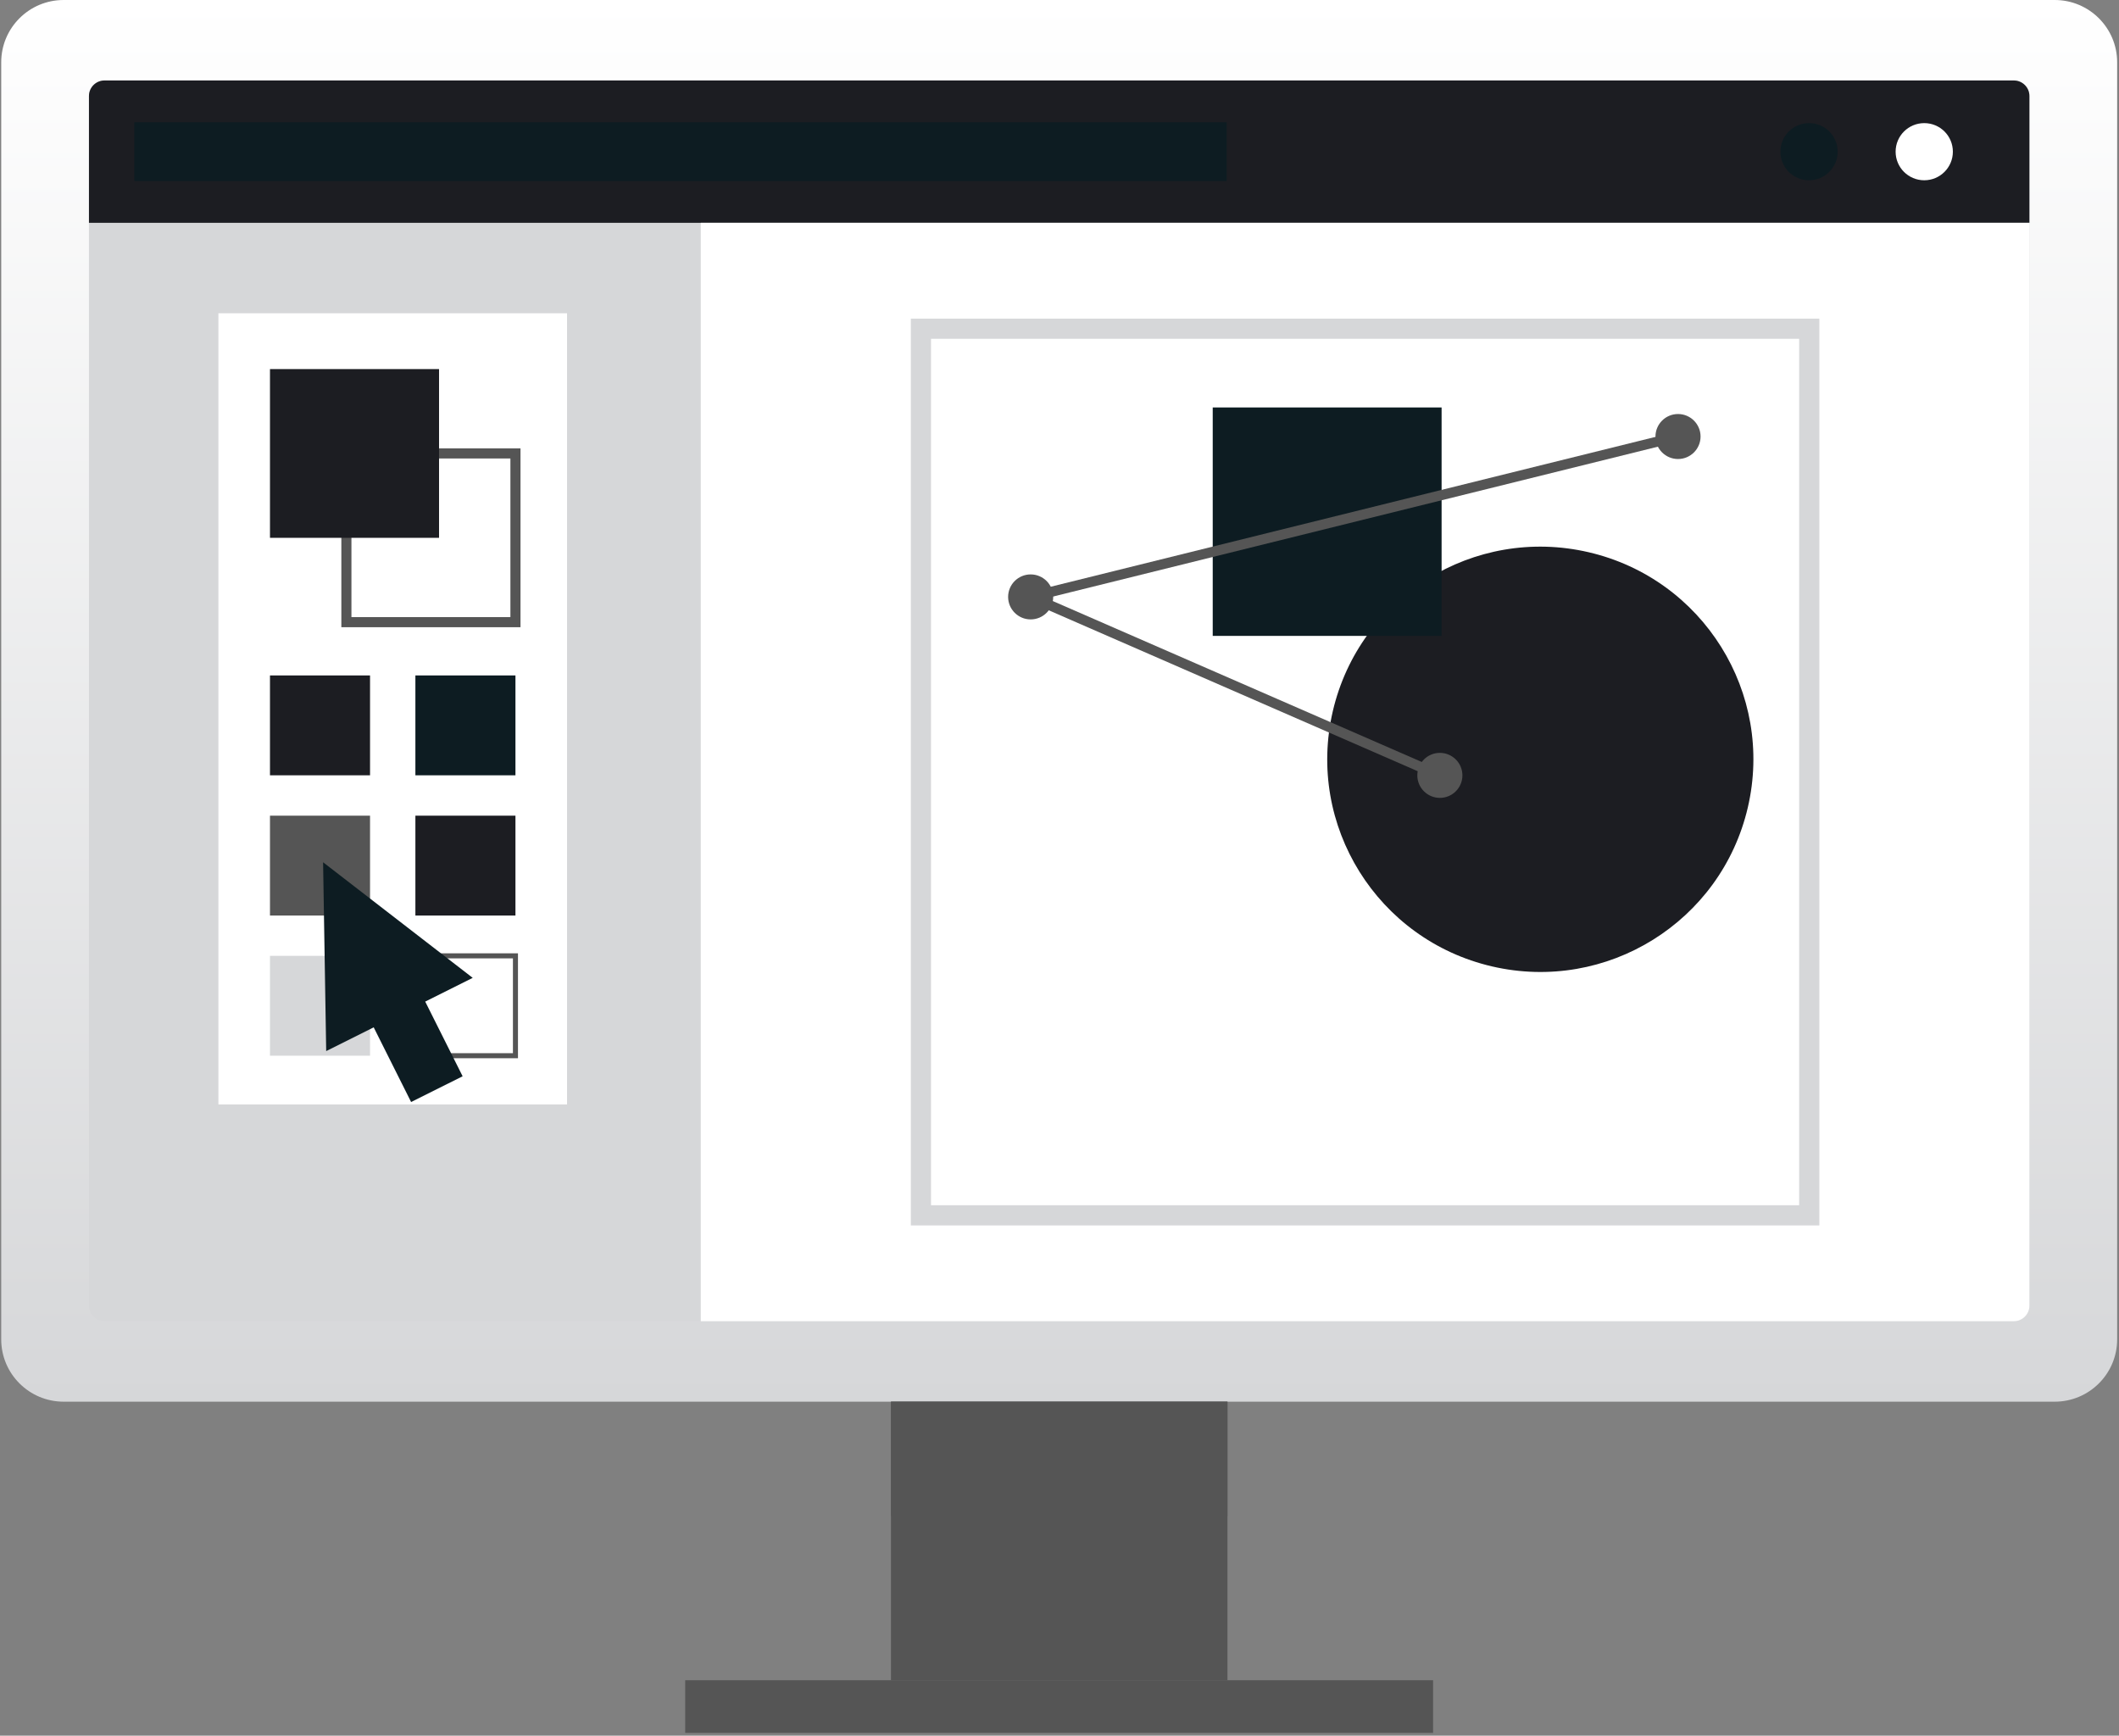 <svg width="210" height="172" viewBox="0 0 210 172" fill="none" xmlns="http://www.w3.org/2000/svg">
<rect x="0" y="0" width="210" height="172" fill="#808080" stroke="none"/>
<g id="Layer_1" clip-path="url(#clip0_2407_558)">
<g id="Group">
<g id="Group_2">
<path id="Vector" d="M6.308 0H203.63C207.042 0 209.818 2.763 209.818 6.176V132.726C209.818 136.132 207.049 138.902 203.63 138.902H6.308C2.895 138.902 0.12 136.139 0.12 132.726V6.176C0.12 2.763 2.888 0 6.308 0Z" fill="url(#paint0_linear_2407_558)"/>
<path id="Vector_2" d="M201.122 9.513V129.382C201.122 130.236 200.43 130.927 199.573 130.927H10.358C9.508 130.927 8.816 130.236 8.816 129.382V9.513C8.816 8.665 9.508 7.974 10.358 7.974H199.573C200.43 7.974 201.122 8.665 201.122 9.513Z" fill="#D6D7D9"/>
</g>
<g id="Group_3">
<path id="Vector_3" d="M121.645 138.902H88.3V166.511H121.645V138.902Z" fill="#555555"/>
<path id="Vector_4" d="M142.024 166.504H67.906V171.722H142.024V166.504Z" fill="#555555"/>
<path id="Vector_5" d="M121.645 138.902H88.3V150.248H121.645V138.902Z" fill="#555555"/>
</g>
</g>
<g id="Group_4">
<path id="Vector_6" d="M201.122 9.513V22.083H8.816V9.513C8.816 8.665 9.508 7.974 10.358 7.974H199.573C200.43 7.974 201.122 8.665 201.122 9.513Z" fill="#1C1D22"/>
<path id="Vector_7" d="M121.569 12.119H13.311V17.939H121.569V12.119Z" fill="#0D1C22"/>
<g id="Group_5">
<path id="Vector_8" d="M170.703 15.032C170.703 16.592 169.435 17.864 167.866 17.864C166.297 17.864 165.029 16.599 165.029 15.032C165.029 13.466 166.297 12.201 167.866 12.201C169.435 12.201 170.703 13.466 170.703 15.032Z" fill="#1C1D22"/>
<path id="Vector_9" d="M182.119 15.032C182.119 16.592 180.852 17.864 179.282 17.864C177.713 17.864 176.445 16.599 176.445 15.032C176.445 13.466 177.713 12.201 179.282 12.201C180.852 12.201 182.119 13.466 182.119 15.032Z" fill="#0D1C22"/>
<path id="Vector_10" d="M193.536 15.032C193.536 16.592 192.268 17.864 190.699 17.864C189.13 17.864 187.862 16.599 187.862 15.032C187.862 13.466 189.13 12.201 190.699 12.201C192.268 12.201 193.536 13.466 193.536 15.032Z" fill="white"/>
</g>
</g>
<path id="Vector_11" d="M201.122 22.083V129.381C201.122 130.236 200.43 130.927 199.573 130.927H69.448V22.083H201.122Z" fill="white"/>
<path id="Vector_12" d="M120.966 70.983L98.12 110.471H143.806L120.966 70.983Z" fill="white"/>
<path id="Vector_13" d="M173.213 80.025C175.858 68.691 168.796 57.364 157.439 54.724C146.083 52.084 134.733 59.133 132.088 70.466C129.443 81.8 136.505 93.128 147.862 95.768C159.218 98.407 170.568 91.359 173.213 80.025Z" fill="#1C1D22"/>
<path id="Vector_14" d="M142.867 40.378H120.185V63.015H142.867V40.378Z" fill="#0D1C22"/>
<g id="Group_6">
<path id="Vector_15" d="M56.195 31.043H21.644V109.446H56.195V31.043Z" fill="white"/>
<g id="Group_7">
<g id="Group_8">
<path id="Vector_16" d="M51.083 44.933L34.328 61.654" stroke="white" stroke-miterlimit="10"/>
<path id="Vector_17" d="M51.083 44.933H34.328V61.654H51.083V44.933Z" stroke="#555555" stroke-miterlimit="10"/>
</g>
<path id="Vector_18" d="M43.511 36.575H26.756V53.297H43.511V36.575Z" fill="#1C1D22"/>
</g>
<g id="Group_9">
<path id="Vector_19" d="M36.672 66.934H26.756V76.83H36.672V66.934Z" fill="#1C1D22"/>
<path id="Vector_20" d="M51.083 66.934H41.167V76.83H51.083V66.934Z" fill="#0D1C22"/>
<path id="Vector_21" d="M36.672 80.831H26.756V90.727H36.672V80.831Z" fill="#555555"/>
<path id="Vector_22" d="M51.083 80.831H41.167V90.727H51.083V80.831Z" fill="#1C1D22"/>
<path id="Vector_23" d="M36.672 94.721H26.756V104.617H36.672V94.721Z" fill="#D6D7D9"/>
<path id="Vector_24" d="M51.083 94.721H41.167V104.617H51.083V94.721Z" stroke="#555555" stroke-width="0.5" stroke-miterlimit="10"/>
</g>
</g>
<path id="Vector_25" d="M46.848 96.903L32.019 85.447L32.327 104.159L37.035 101.806L40.742 109.206L45.848 106.655L42.14 99.255L46.848 96.903Z" fill="#0D1C22"/>
<path id="Vector_26" d="M179.303 32.575H91.267V120.436H179.303V32.575Z" stroke="#D6D7D9" stroke-width="2" stroke-miterlimit="10"/>
<g id="Group_10">
<path id="Vector_27" d="M102.142 59.151L166.29 43.257" stroke="#555555" stroke-miterlimit="10"/>
<path id="Vector_28" d="M104.376 59.151C104.376 60.382 103.376 61.381 102.142 61.381C100.909 61.381 99.908 60.382 99.908 59.151C99.908 57.92 100.909 56.922 102.142 56.922C103.376 56.922 104.376 57.92 104.376 59.151Z" fill="#555555"/>
<path id="Vector_29" d="M102.142 59.151L142.696 76.837" stroke="#555555" stroke-miterlimit="10"/>
<path id="Vector_30" d="M144.93 76.837C144.93 78.068 143.93 79.067 142.696 79.067C141.463 79.067 140.462 78.068 140.462 76.837C140.462 75.606 141.463 74.607 142.696 74.607C143.93 74.607 144.93 75.606 144.93 76.837Z" fill="#555555"/>
<path id="Vector_31" d="M168.531 43.257C168.531 44.488 167.53 45.487 166.297 45.487C165.063 45.487 164.063 44.488 164.063 43.257C164.063 42.026 165.063 41.028 166.297 41.028C167.53 41.028 168.531 42.026 168.531 43.257Z" fill="#555555"/>
</g>
</g>
<defs>
<linearGradient id="paint0_linear_2407_558" x1="104.969" y1="0" x2="104.969" y2="138.902" gradientUnits="userSpaceOnUse">
<stop stop-color="white"/>
<stop offset="1" stop-color="#D6D7D9"/>
</linearGradient>
<clipPath id="clip0_2407_558">
<rect width="209.691" height="171.722" fill="white" transform="translate(0.12)"/>
</clipPath>
</defs>
</svg>
